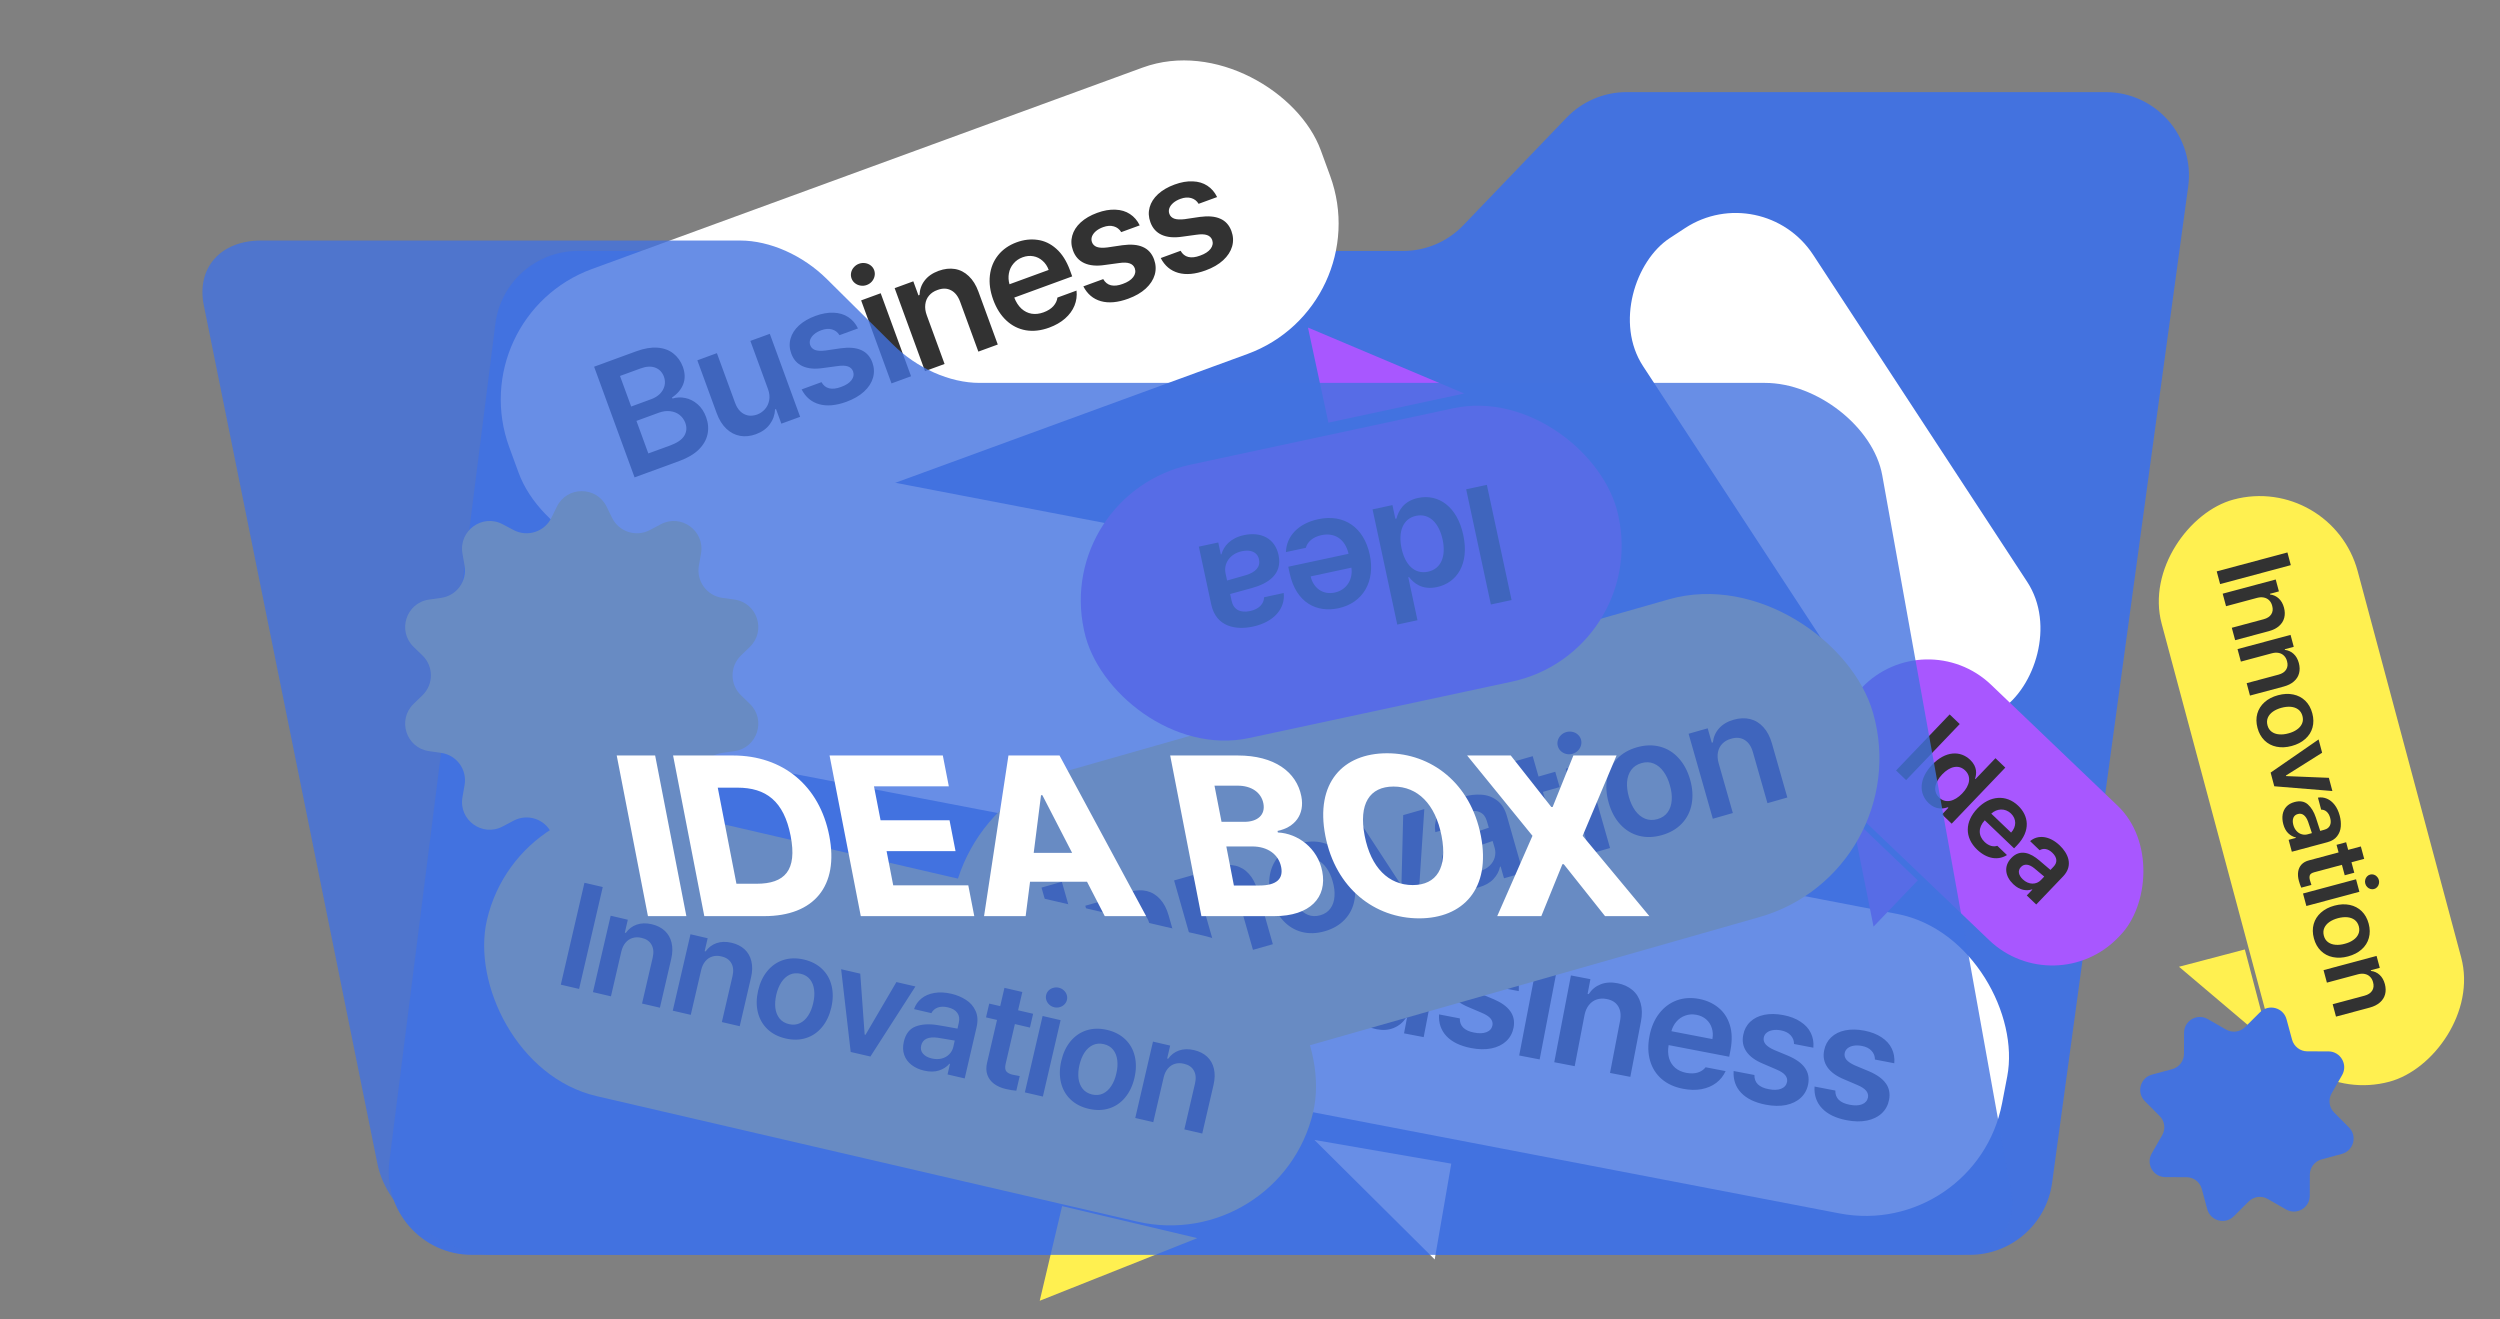 <svg width="108" height="57" viewBox="0 0 108 57" fill="none" xmlns="http://www.w3.org/2000/svg">
<rect x="0" y="0" width="108" height="57" fill="#808080" stroke="none"/>
<path d="M85.084 54.211H55.561H20.393C18.225 54.211 16.549 52.309 16.822 50.158L21.4 13.989C21.628 12.19 23.158 10.841 24.971 10.841H60.614C61.595 10.841 62.532 10.441 63.211 9.734L67.674 5.085C68.353 4.378 69.291 3.979 70.271 3.979H90.963C93.144 3.979 94.825 5.904 94.529 8.066L88.651 51.098C88.407 52.881 86.884 54.211 85.084 54.211Z" fill="#4372DF"/>
<rect x="24.832" y="18.195" width="37.331" height="13.176" rx="6" transform="rotate(10.877 24.832 18.195)" fill="white"/>
<rect x="19.938" y="13.682" width="37.331" height="13.176" rx="6" transform="rotate(-20.092 19.938 13.682)" fill="white"/>
<path d="M25.665 15.842L27.494 15.173C27.83 15.05 28.134 14.999 28.404 15.02C28.675 15.04 28.903 15.123 29.086 15.268C29.271 15.412 29.409 15.605 29.5 15.847C29.599 16.125 29.603 16.378 29.512 16.606C29.422 16.831 29.262 17.019 29.033 17.17L29.05 17.217C29.227 17.162 29.411 17.154 29.603 17.194C29.797 17.233 29.974 17.323 30.136 17.463C30.296 17.602 30.419 17.787 30.503 18.018C30.596 18.271 30.616 18.518 30.565 18.759C30.515 18.999 30.389 19.22 30.186 19.422C29.982 19.621 29.702 19.785 29.348 19.915L27.413 20.623L25.665 15.842ZM28.953 19.244C29.254 19.133 29.457 18.994 29.56 18.827C29.663 18.657 29.678 18.471 29.607 18.27C29.553 18.128 29.47 18.013 29.357 17.924C29.245 17.835 29.111 17.782 28.954 17.764C28.797 17.744 28.632 17.766 28.458 17.83L27.494 18.183L28.008 19.589L28.953 19.244ZM28.132 17.245C28.284 17.19 28.409 17.113 28.508 17.014C28.608 16.913 28.674 16.797 28.707 16.668C28.739 16.539 28.73 16.405 28.68 16.266C28.608 16.078 28.484 15.95 28.307 15.882C28.13 15.815 27.917 15.826 27.669 15.918L26.784 16.241L27.267 17.562L28.132 17.245ZM32.416 14.727L33.255 14.421L34.566 18.006L33.754 18.303L33.523 17.669L33.483 17.684C33.473 17.922 33.397 18.137 33.255 18.329C33.115 18.52 32.915 18.663 32.655 18.758C32.418 18.845 32.189 18.868 31.97 18.829C31.751 18.789 31.554 18.687 31.378 18.521C31.203 18.356 31.064 18.132 30.961 17.85L30.125 15.566L30.97 15.256L31.758 17.409C31.812 17.559 31.888 17.681 31.985 17.775C32.083 17.866 32.194 17.924 32.318 17.949C32.443 17.971 32.574 17.956 32.711 17.907C32.838 17.86 32.949 17.784 33.043 17.68C33.139 17.573 33.2 17.444 33.228 17.294C33.258 17.144 33.241 16.981 33.177 16.807L32.416 14.727ZM36.266 14.48C36.19 14.353 36.082 14.27 35.943 14.231C35.806 14.191 35.652 14.203 35.48 14.266C35.359 14.31 35.257 14.367 35.173 14.438C35.091 14.508 35.034 14.585 35.002 14.669C34.973 14.752 34.973 14.834 35.003 14.915C35.038 15.012 35.108 15.08 35.212 15.12C35.319 15.158 35.469 15.166 35.662 15.142L36.316 15.046C36.682 14.996 36.977 15.022 37.201 15.122C37.426 15.22 37.587 15.396 37.684 15.653C37.766 15.878 37.776 16.1 37.714 16.32C37.651 16.537 37.522 16.737 37.326 16.918C37.13 17.097 36.877 17.243 36.569 17.356C36.118 17.521 35.724 17.557 35.388 17.462C35.054 17.368 34.801 17.154 34.63 16.823L35.488 16.509C35.568 16.652 35.679 16.741 35.822 16.776C35.967 16.81 36.138 16.79 36.335 16.715C36.541 16.643 36.69 16.546 36.783 16.424C36.876 16.303 36.898 16.175 36.852 16.04C36.812 15.937 36.737 15.867 36.629 15.829C36.52 15.792 36.37 15.787 36.178 15.815L35.557 15.899C35.2 15.953 34.905 15.926 34.671 15.819C34.437 15.713 34.274 15.53 34.182 15.272C34.103 15.054 34.092 14.841 34.151 14.632C34.208 14.421 34.33 14.231 34.514 14.061C34.702 13.89 34.939 13.752 35.227 13.647C35.509 13.544 35.771 13.498 36.012 13.509C36.255 13.518 36.465 13.581 36.643 13.698C36.822 13.815 36.963 13.978 37.065 14.188L36.266 14.48ZM37.201 12.977L38.046 12.668L39.358 16.254L38.513 16.563L37.201 12.977ZM37.444 12.312C37.356 12.344 37.267 12.353 37.177 12.338C37.087 12.324 37.007 12.29 36.937 12.235C36.867 12.181 36.817 12.112 36.786 12.028C36.757 11.947 36.751 11.863 36.769 11.776C36.787 11.69 36.827 11.613 36.887 11.546C36.947 11.477 37.02 11.426 37.108 11.394C37.196 11.362 37.285 11.353 37.376 11.367C37.465 11.38 37.544 11.413 37.614 11.467C37.684 11.521 37.734 11.589 37.764 11.671C37.794 11.755 37.8 11.84 37.782 11.926C37.764 12.013 37.725 12.091 37.666 12.16C37.606 12.229 37.532 12.28 37.444 12.312ZM40.806 15.724L39.96 16.033L38.649 12.448L39.455 12.153L39.677 12.761L39.723 12.744C39.732 12.508 39.805 12.3 39.944 12.12C40.084 11.936 40.285 11.797 40.547 11.701C40.796 11.61 41.032 11.584 41.255 11.621C41.479 11.659 41.677 11.762 41.85 11.928C42.026 12.093 42.165 12.317 42.268 12.599L43.104 14.883L42.265 15.19L41.478 13.038C41.389 12.796 41.259 12.63 41.086 12.541C40.913 12.449 40.717 12.445 40.497 12.528C40.347 12.58 40.227 12.66 40.136 12.768C40.045 12.874 39.991 13.001 39.973 13.15C39.954 13.297 39.976 13.455 40.038 13.624L40.806 15.724ZM45.324 14.154C44.968 14.284 44.631 14.322 44.315 14.268C43.997 14.212 43.717 14.071 43.475 13.846C43.232 13.62 43.043 13.321 42.907 12.949C42.773 12.581 42.725 12.232 42.763 11.901C42.801 11.568 42.919 11.276 43.117 11.027C43.318 10.776 43.586 10.589 43.923 10.466C44.227 10.355 44.526 10.32 44.821 10.362C45.117 10.401 45.388 10.529 45.632 10.747C45.878 10.964 46.075 11.274 46.223 11.676L46.319 11.94L43.816 12.856C43.894 13.055 43.997 13.214 44.126 13.334C44.256 13.451 44.403 13.524 44.565 13.552C44.73 13.579 44.902 13.559 45.083 13.493C45.263 13.427 45.404 13.338 45.505 13.226C45.606 13.112 45.664 12.989 45.681 12.855L46.506 12.553C46.531 12.779 46.502 12.995 46.418 13.203C46.334 13.409 46.198 13.595 46.011 13.76C45.826 13.923 45.597 14.054 45.324 14.154ZM45.303 11.661C45.245 11.5 45.157 11.369 45.04 11.267C44.924 11.162 44.79 11.096 44.638 11.069C44.488 11.042 44.334 11.057 44.175 11.115C44.013 11.175 43.88 11.267 43.779 11.391C43.676 11.513 43.611 11.653 43.584 11.81C43.556 11.968 43.565 12.124 43.61 12.28L45.303 11.661ZM48.437 10.028C48.36 9.901 48.253 9.818 48.114 9.779C47.977 9.739 47.823 9.751 47.651 9.814C47.53 9.858 47.427 9.915 47.343 9.986C47.262 10.056 47.205 10.133 47.173 10.217C47.144 10.3 47.144 10.382 47.174 10.464C47.209 10.56 47.279 10.629 47.383 10.668C47.489 10.706 47.639 10.714 47.833 10.69L48.486 10.594C48.853 10.544 49.148 10.57 49.372 10.67C49.597 10.768 49.758 10.945 49.854 11.201C49.936 11.426 49.947 11.648 49.885 11.868C49.822 12.085 49.693 12.285 49.497 12.466C49.301 12.646 49.048 12.791 48.74 12.904C48.289 13.069 47.895 13.105 47.559 13.011C47.225 12.916 46.972 12.703 46.801 12.371L47.659 12.057C47.739 12.2 47.85 12.289 47.993 12.324C48.138 12.358 48.309 12.338 48.506 12.264C48.711 12.191 48.861 12.094 48.953 11.973C49.046 11.851 49.069 11.723 49.022 11.588C48.982 11.485 48.908 11.415 48.799 11.378C48.691 11.34 48.541 11.335 48.349 11.363L47.728 11.447C47.371 11.501 47.075 11.474 46.842 11.367C46.608 11.261 46.445 11.078 46.353 10.82C46.273 10.602 46.263 10.389 46.321 10.18C46.379 9.97 46.5 9.779 46.685 9.609C46.872 9.438 47.11 9.3 47.398 9.195C47.68 9.092 47.942 9.046 48.183 9.058C48.426 9.066 48.636 9.129 48.813 9.246C48.993 9.363 49.134 9.526 49.236 9.736L48.437 10.028ZM51.78 8.805C51.704 8.678 51.596 8.595 51.457 8.556C51.32 8.517 51.166 8.528 50.994 8.591C50.873 8.635 50.77 8.693 50.687 8.763C50.605 8.833 50.548 8.91 50.516 8.994C50.487 9.077 50.487 9.159 50.517 9.241C50.552 9.338 50.622 9.406 50.726 9.445C50.833 9.483 50.983 9.491 51.176 9.468L51.83 9.371C52.196 9.322 52.491 9.347 52.715 9.448C52.94 9.545 53.101 9.722 53.197 9.979C53.279 10.203 53.29 10.425 53.228 10.645C53.165 10.863 53.036 11.062 52.84 11.243C52.644 11.423 52.392 11.569 52.083 11.681C51.632 11.846 51.238 11.882 50.902 11.788C50.568 11.693 50.315 11.48 50.144 11.148L51.002 10.834C51.082 10.977 51.193 11.066 51.336 11.101C51.481 11.136 51.652 11.115 51.849 11.041C52.054 10.968 52.204 10.871 52.297 10.75C52.389 10.628 52.413 10.5 52.366 10.365C52.325 10.262 52.251 10.192 52.143 10.155C52.034 10.117 51.884 10.112 51.692 10.14L51.071 10.225C50.714 10.278 50.419 10.251 50.185 10.145C49.951 10.038 49.788 9.855 49.696 9.597C49.617 9.379 49.606 9.166 49.664 8.957C49.722 8.747 49.843 8.556 50.028 8.386C50.215 8.216 50.453 8.077 50.742 7.972C51.023 7.869 51.285 7.823 51.526 7.835C51.769 7.843 51.979 7.906 52.157 8.023C52.336 8.14 52.477 8.303 52.579 8.513L51.78 8.805Z" fill="#323232"/>
<rect x="82.418" y="33.295" width="24.884" height="8.783" rx="3.998" transform="rotate(-123.204 82.418 33.295)" fill="white"/>
<rect x="51.184" y="33.568" width="37.331" height="13.176" rx="6" transform="rotate(10.877 51.184 33.568)" fill="white"/>
<path d="M54.984 38.368L56.897 38.735C57.249 38.803 57.535 38.915 57.755 39.072C57.978 39.23 58.131 39.418 58.213 39.636C58.297 39.855 58.316 40.092 58.27 40.345C58.212 40.635 58.085 40.854 57.889 41.002C57.697 41.149 57.463 41.228 57.189 41.24L57.179 41.288C57.359 41.333 57.521 41.421 57.665 41.554C57.812 41.687 57.918 41.855 57.984 42.059C58.05 42.26 58.06 42.482 58.013 42.723C57.963 42.988 57.853 43.21 57.685 43.39C57.519 43.571 57.297 43.695 57.019 43.764C56.741 43.83 56.417 43.827 56.047 43.756L54.023 43.367L54.984 38.368ZM56.053 42.977C56.368 43.037 56.614 43.022 56.788 42.932C56.964 42.839 57.073 42.688 57.115 42.479C57.142 42.329 57.13 42.187 57.079 42.053C57.028 41.919 56.941 41.805 56.816 41.709C56.691 41.611 56.538 41.545 56.356 41.51L55.348 41.316L55.066 42.787L56.053 42.977ZM56.377 40.841C56.536 40.871 56.683 40.87 56.819 40.836C56.957 40.801 57.073 40.736 57.167 40.642C57.262 40.548 57.323 40.428 57.351 40.283C57.387 40.085 57.346 39.911 57.229 39.762C57.112 39.613 56.924 39.514 56.664 39.464L55.738 39.286L55.473 40.667L56.377 40.841ZM61.347 40.886L62.224 41.055L61.503 44.804L60.654 44.641L60.781 43.978L60.74 43.97C60.609 44.169 60.433 44.315 60.212 44.406C59.994 44.498 59.749 44.517 59.478 44.465C59.229 44.417 59.021 44.32 58.854 44.173C58.686 44.027 58.57 43.837 58.505 43.605C58.44 43.373 58.435 43.11 58.492 42.815L58.951 40.426L59.835 40.596L59.402 42.847C59.372 43.003 59.374 43.147 59.409 43.278C59.446 43.407 59.511 43.514 59.605 43.598C59.701 43.681 59.821 43.736 59.963 43.764C60.097 43.789 60.231 43.782 60.365 43.741C60.502 43.698 60.621 43.619 60.722 43.505C60.825 43.391 60.894 43.243 60.929 43.062L61.347 40.886ZM64.775 42.655C64.775 42.507 64.725 42.38 64.626 42.276C64.529 42.171 64.391 42.101 64.212 42.067C64.085 42.043 63.968 42.039 63.859 42.056C63.753 42.074 63.665 42.111 63.594 42.167C63.526 42.223 63.484 42.294 63.468 42.379C63.448 42.48 63.473 42.574 63.542 42.661C63.614 42.749 63.739 42.833 63.917 42.912L64.527 43.166C64.866 43.312 65.106 43.486 65.246 43.687C65.389 43.886 65.436 44.121 65.387 44.391C65.342 44.625 65.236 44.821 65.07 44.978C64.904 45.132 64.691 45.237 64.43 45.291C64.169 45.344 63.877 45.339 63.555 45.277C63.083 45.187 62.727 45.014 62.487 44.761C62.25 44.507 62.143 44.194 62.167 43.822L63.064 43.995C63.059 44.158 63.109 44.292 63.213 44.395C63.319 44.499 63.476 44.57 63.684 44.608C63.898 44.651 64.075 44.645 64.218 44.588C64.36 44.532 64.445 44.434 64.475 44.294C64.493 44.185 64.465 44.087 64.392 43.999C64.318 43.911 64.192 43.829 64.013 43.754L63.437 43.508C63.103 43.37 62.864 43.195 62.718 42.983C62.573 42.771 62.527 42.531 62.581 42.262C62.625 42.034 62.725 41.846 62.883 41.697C63.041 41.546 63.243 41.445 63.489 41.395C63.737 41.344 64.012 41.348 64.313 41.406C64.608 41.463 64.856 41.558 65.057 41.692C65.26 41.825 65.408 41.987 65.5 42.178C65.595 42.371 65.631 42.583 65.611 42.816L64.775 42.655ZM66.35 41.848L67.234 42.018L66.513 45.767L65.629 45.597L66.35 41.848ZM66.901 41.402C66.809 41.385 66.728 41.346 66.658 41.288C66.588 41.229 66.537 41.158 66.505 41.076C66.474 40.993 66.466 40.908 66.483 40.821C66.499 40.736 66.537 40.661 66.598 40.596C66.658 40.531 66.731 40.485 66.817 40.459C66.904 40.43 66.993 40.425 67.085 40.443C67.177 40.46 67.258 40.498 67.328 40.557C67.398 40.614 67.45 40.683 67.481 40.766C67.513 40.848 67.521 40.932 67.505 41.017C67.488 41.105 67.449 41.181 67.389 41.246C67.329 41.31 67.256 41.357 67.169 41.386C67.082 41.414 66.993 41.42 66.901 41.402ZM68.027 46.058L67.144 45.888L67.864 42.139L68.706 42.3L68.584 42.936L68.633 42.945C68.761 42.748 68.931 42.608 69.143 42.524C69.358 42.439 69.602 42.422 69.876 42.475C70.136 42.525 70.352 42.624 70.524 42.772C70.696 42.919 70.814 43.109 70.876 43.34C70.942 43.572 70.946 43.836 70.889 44.13L70.43 46.52L69.553 46.351L69.986 44.1C70.035 43.847 70.008 43.638 69.906 43.473C69.805 43.305 69.638 43.2 69.408 43.158C69.252 43.126 69.107 43.133 68.974 43.179C68.842 43.223 68.73 43.304 68.638 43.422C68.546 43.538 68.483 43.685 68.449 43.862L68.027 46.058ZM72.71 47.036C72.337 46.965 72.029 46.824 71.785 46.615C71.542 46.404 71.374 46.139 71.283 45.821C71.191 45.502 71.183 45.149 71.257 44.76C71.331 44.375 71.47 44.051 71.673 43.787C71.877 43.521 72.128 43.332 72.427 43.219C72.728 43.108 73.054 43.086 73.406 43.154C73.724 43.215 73.998 43.339 74.229 43.526C74.463 43.712 74.629 43.961 74.727 44.273C74.826 44.586 74.836 44.953 74.755 45.374L74.702 45.651L72.085 45.148C72.049 45.358 72.056 45.548 72.104 45.717C72.156 45.885 72.244 46.022 72.369 46.13C72.496 46.237 72.654 46.31 72.843 46.346C73.031 46.382 73.198 46.378 73.343 46.335C73.487 46.288 73.601 46.212 73.683 46.106L74.547 46.272C74.452 46.478 74.316 46.649 74.137 46.784C73.959 46.917 73.747 47.007 73.502 47.053C73.259 47.097 72.996 47.091 72.71 47.036ZM73.975 44.888C74.007 44.72 73.999 44.562 73.951 44.415C73.906 44.265 73.825 44.14 73.709 44.038C73.594 43.938 73.454 43.871 73.289 43.84C73.118 43.807 72.957 43.818 72.806 43.872C72.655 43.925 72.528 44.011 72.423 44.132C72.319 44.252 72.246 44.391 72.204 44.548L73.975 44.888ZM77.502 45.1C77.502 44.952 77.452 44.826 77.353 44.721C77.256 44.616 77.118 44.547 76.938 44.512C76.812 44.488 76.694 44.484 76.586 44.502C76.48 44.52 76.391 44.556 76.321 44.612C76.253 44.668 76.211 44.739 76.195 44.824C76.175 44.925 76.2 45.02 76.269 45.107C76.341 45.195 76.465 45.278 76.643 45.358L77.253 45.611C77.593 45.757 77.833 45.931 77.973 46.132C78.116 46.332 78.163 46.566 78.113 46.836C78.068 47.071 77.963 47.266 77.796 47.423C77.631 47.577 77.417 47.682 77.156 47.737C76.896 47.789 76.604 47.785 76.282 47.723C75.81 47.632 75.454 47.46 75.214 47.206C74.976 46.953 74.87 46.64 74.893 46.267L75.791 46.44C75.786 46.603 75.835 46.737 75.939 46.841C76.046 46.945 76.203 47.015 76.411 47.053C76.624 47.096 76.802 47.09 76.944 47.034C77.086 46.977 77.172 46.879 77.201 46.739C77.22 46.631 77.192 46.532 77.118 46.444C77.044 46.356 76.918 46.275 76.739 46.2L76.164 45.953C75.83 45.815 75.59 45.64 75.445 45.428C75.299 45.217 75.254 44.976 75.308 44.707C75.351 44.48 75.452 44.291 75.609 44.142C75.767 43.991 75.969 43.891 76.215 43.84C76.464 43.79 76.739 43.794 77.04 43.852C77.335 43.908 77.582 44.004 77.783 44.138C77.987 44.27 78.135 44.432 78.227 44.624C78.321 44.816 78.358 45.029 78.337 45.261L77.502 45.1ZM80.998 45.772C80.997 45.624 80.948 45.498 80.849 45.393C80.752 45.288 80.614 45.218 80.434 45.184C80.307 45.16 80.19 45.156 80.082 45.174C79.975 45.191 79.887 45.228 79.817 45.284C79.749 45.34 79.707 45.411 79.69 45.496C79.671 45.597 79.696 45.691 79.765 45.779C79.836 45.866 79.961 45.95 80.139 46.029L80.749 46.283C81.088 46.429 81.328 46.603 81.469 46.804C81.612 47.003 81.659 47.238 81.609 47.508C81.564 47.742 81.459 47.938 81.292 48.095C81.127 48.249 80.913 48.354 80.652 48.408C80.391 48.461 80.1 48.456 79.778 48.394C79.306 48.304 78.95 48.132 78.71 47.878C78.472 47.624 78.365 47.312 78.389 46.939L79.287 47.112C79.282 47.275 79.331 47.409 79.435 47.512C79.542 47.616 79.699 47.687 79.906 47.725C80.12 47.768 80.298 47.762 80.44 47.706C80.582 47.649 80.668 47.551 80.697 47.411C80.716 47.303 80.688 47.204 80.614 47.116C80.54 47.028 80.414 46.946 80.235 46.871L79.66 46.625C79.326 46.487 79.086 46.312 78.941 46.1C78.795 45.888 78.749 45.648 78.803 45.379C78.847 45.151 78.948 44.963 79.105 44.814C79.263 44.663 79.465 44.562 79.711 44.512C79.959 44.462 80.234 44.465 80.536 44.523C80.831 44.58 81.078 44.675 81.279 44.809C81.483 44.942 81.631 45.104 81.723 45.296C81.817 45.488 81.854 45.7 81.833 45.933L80.998 45.772Z" fill="#323232"/>
<path d="M62.695 50.27L56.783 49.246L61.979 54.408L62.695 50.27Z" fill="white"/>
<rect x="83.16" y="26.852" width="15.463" height="8.033" rx="3.95" transform="rotate(43.711 83.16 26.852)" fill="#A857FF"/>
<path d="M84.66 31.279L82.345 33.701L81.91 33.285L84.225 30.863L84.66 31.279ZM83.317 34.695C82.889 34.286 82.894 33.638 83.467 33.039C84.046 32.433 84.69 32.422 85.112 32.825C85.433 33.132 85.385 33.45 85.323 33.642L85.34 33.658L86.204 32.754L86.629 33.161L84.313 35.583L83.895 35.183L84.17 34.895L84.146 34.873C83.951 34.943 83.632 34.996 83.317 34.695ZM83.77 34.456C84.045 34.718 84.429 34.631 84.768 34.276C85.104 33.925 85.171 33.547 84.893 33.282C84.609 33.01 84.228 33.113 83.905 33.451C83.575 33.796 83.489 34.187 83.77 34.456ZM85.413 36.705C84.864 36.18 84.878 35.496 85.422 34.927C85.959 34.365 86.665 34.31 87.184 34.806C87.629 35.231 87.748 35.877 87.137 36.516L87.009 36.649L85.741 35.437C85.45 35.751 85.458 36.108 85.736 36.374C85.924 36.553 86.127 36.594 86.283 36.538L86.701 36.938C86.324 37.179 85.835 37.108 85.413 36.705ZM86.023 35.149L86.879 35.968C87.113 35.717 87.121 35.38 86.874 35.143C86.616 34.897 86.259 34.929 86.023 35.149ZM86.889 37.066C87.279 36.657 87.732 36.86 88.089 37.163C88.222 37.275 88.498 37.509 88.58 37.581L88.717 37.437C88.89 37.256 88.872 37.041 88.661 36.839C88.471 36.657 88.27 36.632 88.112 36.73L87.701 36.337C88.025 36.058 88.526 36.089 88.982 36.524C89.326 36.853 89.59 37.375 89.126 37.86L87.965 39.074L87.557 38.684L87.797 38.433L87.784 38.42C87.556 38.498 87.257 38.468 86.973 38.196C86.625 37.864 86.546 37.423 86.889 37.066ZM87.303 37.456C87.153 37.613 87.203 37.815 87.384 37.987C87.642 38.234 87.972 38.223 88.167 38.019L88.311 37.868L87.884 37.511C87.664 37.333 87.457 37.295 87.303 37.456Z" fill="#323232"/>
<path d="M82.848 38.031L79.993 35.302L80.937 40.03L82.848 38.031Z" fill="#A857FF"/>
<rect x="39.363" y="35.223" width="41.174" height="14.274" rx="7.137" transform="rotate(-15.913 39.363 35.223)" fill="#FFF050"/>
<path d="M47.268 42.989L46.389 43.24L44.993 38.344L45.872 38.094L47.268 42.989ZM48.798 42.553L47.932 42.8L46.885 39.128L47.71 38.893L47.888 39.515L47.935 39.502C47.961 39.268 48.05 39.066 48.201 38.896C48.354 38.723 48.565 38.598 48.833 38.522C49.088 38.449 49.325 38.44 49.545 38.494C49.765 38.548 49.956 38.665 50.116 38.843C50.279 39.021 50.402 39.254 50.484 39.543L51.151 41.882L50.292 42.127L49.664 39.923C49.593 39.675 49.475 39.5 49.309 39.399C49.143 39.295 48.948 39.276 48.723 39.343C48.569 39.384 48.443 39.456 48.346 39.556C48.247 39.655 48.183 39.778 48.155 39.925C48.125 40.07 48.135 40.229 48.185 40.403L48.798 42.553ZM52.634 41.46L51.768 41.706L50.721 38.035L51.546 37.8L51.724 38.422L51.771 38.408C51.797 38.174 51.885 37.972 52.037 37.802C52.19 37.629 52.401 37.505 52.669 37.428C52.923 37.356 53.161 37.346 53.381 37.401C53.601 37.455 53.791 37.571 53.952 37.75C54.115 37.928 54.237 38.161 54.32 38.449L54.987 40.789L54.128 41.033L53.499 38.829C53.429 38.581 53.311 38.407 53.145 38.305C52.979 38.201 52.784 38.183 52.559 38.249C52.405 38.291 52.279 38.362 52.181 38.463C52.083 38.562 52.019 38.685 51.99 38.832C51.961 38.977 51.971 39.136 52.02 39.309L52.634 41.46ZM57.228 40.23C56.874 40.331 56.541 40.341 56.23 40.259C55.922 40.176 55.654 40.012 55.429 39.767C55.203 39.522 55.036 39.212 54.93 38.838C54.822 38.459 54.799 38.106 54.862 37.779C54.925 37.452 55.065 37.172 55.284 36.939C55.505 36.705 55.792 36.538 56.146 36.437C56.5 36.336 56.832 36.327 57.143 36.408C57.454 36.49 57.722 36.654 57.945 36.9C58.171 37.145 58.338 37.457 58.446 37.836C58.553 38.21 58.575 38.561 58.512 38.888C58.452 39.215 58.311 39.495 58.09 39.728C57.869 39.962 57.581 40.129 57.228 40.23ZM55.8 38.583C55.866 38.813 55.957 39.01 56.075 39.173C56.194 39.337 56.336 39.452 56.499 39.52C56.664 39.588 56.844 39.594 57.038 39.539C57.227 39.485 57.373 39.386 57.476 39.242C57.579 39.098 57.637 38.925 57.65 38.724C57.666 38.522 57.639 38.307 57.572 38.078C57.508 37.847 57.417 37.65 57.297 37.487C57.18 37.323 57.04 37.207 56.876 37.139C56.713 37.071 56.537 37.064 56.348 37.118C56.154 37.173 56.004 37.273 55.899 37.417C55.797 37.561 55.737 37.734 55.722 37.936C55.709 38.137 55.735 38.353 55.8 38.583ZM61.265 38.999L60.319 39.269L57.96 35.971L58.88 35.709L60.504 38.199L60.544 38.188L60.618 35.213L61.53 34.953L61.265 38.999ZM62.338 37.574C62.231 37.198 62.281 36.889 62.487 36.647C62.696 36.405 62.996 36.214 63.388 36.076C63.589 36.002 63.898 35.895 64.317 35.756L64.23 35.463C64.177 35.28 64.08 35.156 63.937 35.09C63.795 35.02 63.617 35.016 63.403 35.077C63.216 35.13 63.074 35.214 62.977 35.327C62.88 35.44 62.834 35.568 62.839 35.713L62.007 35.95C61.968 35.735 61.989 35.527 62.07 35.325C62.151 35.122 62.291 34.941 62.489 34.782C62.688 34.623 62.937 34.501 63.236 34.415C63.493 34.342 63.746 34.314 63.995 34.331C64.245 34.345 64.469 34.426 64.667 34.574C64.867 34.719 65.01 34.945 65.098 35.252L65.798 37.706L64.973 37.942L64.828 37.434L64.801 37.442C64.76 37.639 64.665 37.818 64.515 37.977C64.365 38.137 64.156 38.255 63.885 38.332C63.648 38.4 63.424 38.417 63.213 38.385C63.004 38.352 62.822 38.268 62.67 38.134C62.516 37.997 62.406 37.811 62.338 37.574ZM63.168 37.33C63.212 37.483 63.302 37.586 63.438 37.637C63.577 37.688 63.74 37.686 63.927 37.633C64.096 37.585 64.236 37.508 64.348 37.403C64.459 37.298 64.534 37.178 64.571 37.044C64.609 36.906 64.609 36.768 64.57 36.631L64.481 36.331C64.369 36.367 64.237 36.414 64.085 36.469C63.934 36.522 63.802 36.569 63.687 36.612C63.483 36.69 63.333 36.79 63.239 36.912C63.147 37.033 63.123 37.172 63.168 37.33ZM67.376 34.003L66.653 34.209L67.196 36.116C67.245 36.287 67.315 36.391 67.405 36.426C67.498 36.46 67.614 36.458 67.754 36.418C67.851 36.39 67.961 36.354 68.085 36.309L68.285 37.012C68.152 37.074 67.989 37.133 67.798 37.187C67.577 37.25 67.37 37.269 67.178 37.244C66.985 37.218 66.819 37.144 66.679 37.02C66.539 36.897 66.439 36.724 66.378 36.503L65.794 34.454L65.266 34.604L65.077 33.942L65.605 33.791L65.354 32.912L66.213 32.667L66.464 33.547L67.187 33.34L67.376 34.003ZM67.642 33.211L68.507 32.964L69.554 36.635L68.689 36.882L67.642 33.211ZM67.933 32.565C67.843 32.59 67.753 32.593 67.665 32.572C67.576 32.551 67.499 32.511 67.433 32.451C67.367 32.392 67.322 32.319 67.298 32.234C67.274 32.151 67.274 32.066 67.299 31.981C67.323 31.896 67.368 31.823 67.433 31.76C67.498 31.695 67.575 31.65 67.665 31.625C67.755 31.599 67.845 31.597 67.934 31.618C68.022 31.636 68.099 31.675 68.164 31.735C68.23 31.794 68.275 31.865 68.299 31.949C68.323 32.034 68.323 32.12 68.298 32.205C68.274 32.289 68.229 32.364 68.165 32.429C68.1 32.494 68.023 32.539 67.933 32.565ZM71.795 36.077C71.441 36.178 71.109 36.187 70.798 36.105C70.489 36.023 70.222 35.859 69.996 35.614C69.77 35.369 69.604 35.059 69.497 34.685C69.389 34.306 69.367 33.953 69.43 33.626C69.492 33.298 69.633 33.018 69.852 32.785C70.073 32.552 70.36 32.384 70.714 32.283C71.068 32.183 71.4 32.173 71.711 32.255C72.022 32.337 72.289 32.501 72.513 32.747C72.739 32.992 72.906 33.304 73.014 33.682C73.12 34.056 73.142 34.407 73.08 34.735C73.019 35.061 72.879 35.342 72.658 35.575C72.437 35.809 72.149 35.976 71.795 36.077ZM70.368 34.429C70.433 34.659 70.525 34.856 70.642 35.02C70.762 35.183 70.903 35.299 71.067 35.367C71.232 35.434 71.412 35.441 71.605 35.385C71.795 35.331 71.941 35.232 72.044 35.089C72.146 34.945 72.204 34.772 72.218 34.571C72.233 34.369 72.207 34.154 72.139 33.924C72.076 33.694 71.985 33.497 71.865 33.334C71.748 33.17 71.607 33.054 71.444 32.986C71.281 32.918 71.105 32.911 70.915 32.965C70.721 33.02 70.572 33.12 70.467 33.264C70.364 33.408 70.305 33.581 70.289 33.783C70.276 33.984 70.302 34.2 70.368 34.429ZM74.859 35.123L73.994 35.37L72.947 31.698L73.772 31.463L73.949 32.085L73.997 32.071C74.023 31.837 74.111 31.635 74.263 31.465C74.416 31.293 74.626 31.168 74.894 31.092C75.149 31.019 75.387 31.01 75.607 31.064C75.827 31.118 76.017 31.235 76.178 31.413C76.341 31.591 76.463 31.824 76.546 32.112L77.213 34.452L76.354 34.697L75.725 32.492C75.655 32.245 75.537 32.07 75.371 31.968C75.205 31.865 75.01 31.846 74.785 31.913C74.631 31.954 74.505 32.025 74.407 32.126C74.309 32.225 74.245 32.348 74.216 32.495C74.187 32.64 74.197 32.799 74.246 32.973L74.859 35.123Z" fill="#323232"/>
<rect x="22.469" y="33.568" width="36.645" height="12.681" rx="6.341" transform="rotate(13.066 22.469 33.568)" fill="#FFF050"/>
<path d="M25.017 42.722L24.227 42.538L25.248 38.137L26.039 38.321L25.017 42.722ZM26.393 43.041L25.615 42.86L26.381 39.56L27.122 39.732L26.992 40.291L27.035 40.301C27.156 40.13 27.311 40.012 27.502 39.945C27.695 39.877 27.912 39.87 28.153 39.926C28.382 39.979 28.571 40.074 28.718 40.211C28.866 40.348 28.964 40.52 29.012 40.728C29.062 40.936 29.056 41.169 28.996 41.429L28.508 43.532L27.736 43.353L28.196 41.371C28.248 41.148 28.231 40.962 28.146 40.812C28.062 40.66 27.918 40.561 27.715 40.516C27.578 40.482 27.45 40.484 27.33 40.52C27.211 40.554 27.109 40.622 27.023 40.724C26.938 40.824 26.878 40.952 26.841 41.108L26.393 43.041ZM29.841 43.841L29.063 43.661L29.829 40.36L30.571 40.532L30.441 41.091L30.483 41.101C30.604 40.931 30.76 40.812 30.95 40.745C31.143 40.677 31.361 40.671 31.602 40.727C31.831 40.78 32.019 40.875 32.167 41.011C32.314 41.148 32.412 41.32 32.46 41.528C32.51 41.736 32.505 41.97 32.444 42.229L31.956 44.332L31.184 44.153L31.644 42.171C31.696 41.949 31.68 41.762 31.595 41.612C31.51 41.46 31.367 41.362 31.164 41.317C31.026 41.283 30.898 41.284 30.779 41.32C30.66 41.355 30.557 41.423 30.472 41.524C30.387 41.624 30.326 41.752 30.29 41.908L29.841 43.841ZM33.936 44.862C33.618 44.788 33.356 44.653 33.15 44.455C32.946 44.258 32.809 44.016 32.739 43.729C32.669 43.442 32.673 43.13 32.751 42.793C32.83 42.453 32.964 42.169 33.154 41.942C33.343 41.715 33.573 41.558 33.843 41.471C34.115 41.385 34.41 41.378 34.728 41.452C35.046 41.526 35.308 41.661 35.514 41.859C35.72 42.056 35.857 42.298 35.925 42.585C35.995 42.873 35.991 43.187 35.912 43.527C35.834 43.863 35.7 44.145 35.511 44.372C35.323 44.6 35.094 44.757 34.822 44.843C34.55 44.93 34.255 44.936 33.936 44.862ZM33.536 42.969C33.489 43.176 33.475 43.368 33.495 43.546C33.518 43.724 33.578 43.875 33.676 43.998C33.775 44.121 33.912 44.203 34.086 44.243C34.257 44.283 34.413 44.269 34.554 44.202C34.696 44.134 34.815 44.025 34.912 43.875C35.011 43.725 35.083 43.546 35.129 43.339C35.179 43.133 35.193 42.94 35.17 42.762C35.149 42.584 35.09 42.434 34.993 42.311C34.895 42.188 34.762 42.107 34.591 42.067C34.417 42.027 34.258 42.04 34.114 42.107C33.973 42.175 33.853 42.283 33.754 42.434C33.657 42.584 33.584 42.763 33.536 42.969ZM37.601 45.642L36.75 45.445L36.337 41.87L37.163 42.062L37.353 44.694L37.39 44.703L38.725 42.425L39.546 42.615L37.601 45.642ZM39.046 44.998C39.125 44.659 39.296 44.441 39.56 44.342C39.827 44.243 40.142 44.225 40.505 44.285C40.693 44.314 40.979 44.364 41.364 44.437L41.422 44.172C41.46 44.008 41.438 43.869 41.355 43.756C41.275 43.641 41.139 43.561 40.947 43.517C40.778 43.478 40.632 43.481 40.508 43.527C40.385 43.573 40.293 43.653 40.235 43.768L39.487 43.594C39.549 43.41 39.655 43.258 39.805 43.136C39.955 43.013 40.141 42.933 40.364 42.895C40.586 42.856 40.832 42.869 41.102 42.931C41.333 42.985 41.541 43.072 41.727 43.192C41.915 43.31 42.054 43.469 42.144 43.67C42.237 43.868 42.251 44.106 42.187 44.381L41.675 46.588L40.934 46.416L41.039 45.96L41.015 45.954C40.898 46.089 40.748 46.187 40.563 46.246C40.378 46.306 40.164 46.307 39.921 46.251C39.708 46.202 39.527 46.119 39.377 46.003C39.228 45.887 39.124 45.745 39.063 45.575C39.002 45.403 38.997 45.21 39.046 44.998ZM39.795 45.165C39.763 45.303 39.789 45.421 39.873 45.519C39.959 45.618 40.086 45.687 40.254 45.726C40.406 45.761 40.548 45.762 40.68 45.729C40.811 45.695 40.92 45.634 41.007 45.545C41.097 45.455 41.156 45.348 41.184 45.225L41.244 44.953C41.142 44.934 41.02 44.913 40.877 44.891C40.738 44.867 40.614 44.847 40.507 44.83C40.315 44.803 40.156 44.816 40.03 44.87C39.907 44.925 39.828 45.023 39.795 45.165ZM44.493 44.391L43.843 44.24L43.445 45.954C43.409 46.108 43.419 46.218 43.474 46.285C43.531 46.351 43.622 46.399 43.748 46.428C43.835 46.448 43.936 46.468 44.052 46.486L43.905 47.118C43.775 47.109 43.623 47.085 43.451 47.045C43.252 46.999 43.084 46.924 42.945 46.822C42.807 46.719 42.71 46.59 42.654 46.434C42.599 46.278 42.595 46.101 42.643 45.903L43.071 44.061L42.596 43.951L42.735 43.355L43.209 43.465L43.392 42.675L44.164 42.854L43.981 43.644L44.631 43.795L44.493 44.391ZM45.04 43.89L45.818 44.071L45.052 47.371L44.274 47.191L45.04 43.89ZM45.544 43.514C45.463 43.495 45.392 43.458 45.332 43.404C45.272 43.349 45.23 43.285 45.204 43.211C45.179 43.137 45.175 43.061 45.193 42.984C45.21 42.909 45.247 42.844 45.302 42.788C45.358 42.733 45.424 42.695 45.502 42.675C45.58 42.652 45.659 42.65 45.74 42.669C45.821 42.688 45.892 42.724 45.952 42.779C46.012 42.831 46.055 42.895 46.08 42.969C46.106 43.043 46.11 43.118 46.092 43.193C46.075 43.27 46.038 43.336 45.982 43.391C45.927 43.447 45.86 43.486 45.782 43.508C45.704 43.531 45.625 43.533 45.544 43.514ZM47.032 47.901C46.714 47.828 46.452 47.692 46.246 47.495C46.041 47.298 45.904 47.056 45.834 46.768C45.765 46.481 45.769 46.169 45.847 45.833C45.926 45.492 46.06 45.208 46.249 44.981C46.439 44.754 46.668 44.597 46.938 44.51C47.21 44.424 47.505 44.417 47.824 44.491C48.142 44.565 48.404 44.701 48.61 44.898C48.816 45.095 48.953 45.337 49.021 45.624C49.091 45.912 49.087 46.226 49.008 46.566C48.929 46.903 48.796 47.184 48.606 47.412C48.419 47.639 48.189 47.796 47.917 47.883C47.645 47.969 47.35 47.975 47.032 47.901ZM46.632 46.009C46.584 46.215 46.571 46.407 46.591 46.585C46.614 46.763 46.674 46.914 46.772 47.037C46.871 47.16 47.008 47.242 47.182 47.283C47.352 47.322 47.508 47.308 47.65 47.241C47.791 47.173 47.911 47.064 48.008 46.914C48.106 46.764 48.179 46.585 48.225 46.378C48.275 46.172 48.288 45.98 48.266 45.801C48.245 45.624 48.186 45.473 48.089 45.35C47.991 45.227 47.857 45.146 47.687 45.107C47.513 45.066 47.354 45.08 47.21 45.147C47.069 45.214 46.948 45.323 46.849 45.473C46.753 45.623 46.68 45.802 46.632 46.009ZM49.821 48.478L49.043 48.298L49.809 44.997L50.551 45.169L50.421 45.728L50.464 45.738C50.584 45.568 50.74 45.449 50.931 45.382C51.124 45.314 51.341 45.308 51.582 45.364C51.811 45.417 51.999 45.512 52.147 45.648C52.294 45.785 52.392 45.957 52.44 46.165C52.49 46.373 52.485 46.607 52.425 46.866L51.937 48.969L51.164 48.79L51.624 46.808C51.676 46.586 51.66 46.399 51.575 46.249C51.491 46.097 51.347 45.999 51.144 45.954C51.007 45.92 50.878 45.921 50.759 45.957C50.64 45.992 50.537 46.06 50.452 46.161C50.367 46.261 50.306 46.389 50.27 46.545L49.821 48.478Z" fill="#323232"/>
<path d="M45.883 52.105L51.722 53.487L44.916 56.193L45.883 52.105Z" fill="#FFF050"/>
<rect x="100.719" y="20.447" width="26.035" height="8.767" rx="4.384" transform="rotate(75 100.719 20.447)" fill="#FFF050"/>
<path d="M95.909 25.233L95.762 24.684L98.817 23.866L98.963 24.414L95.909 25.233ZM96.165 26.188L96.02 25.647L98.311 25.034L98.449 25.548L98.061 25.652L98.069 25.682C98.214 25.7 98.338 25.757 98.442 25.853C98.548 25.95 98.623 26.082 98.668 26.249C98.711 26.408 98.714 26.556 98.678 26.692C98.642 26.828 98.568 26.945 98.456 27.043C98.344 27.143 98.198 27.216 98.018 27.265L96.558 27.656L96.414 27.12L97.79 26.751C97.945 26.71 98.054 26.638 98.119 26.537C98.185 26.434 98.199 26.313 98.159 26.173C98.135 26.077 98.092 25.998 98.031 25.936C97.97 25.874 97.894 25.833 97.803 25.814C97.714 25.794 97.615 25.799 97.506 25.828L96.165 26.188ZM96.806 28.581L96.661 28.041L98.952 27.427L99.09 27.942L98.702 28.046L98.71 28.075C98.855 28.094 98.98 28.151 99.084 28.247C99.189 28.343 99.265 28.475 99.31 28.643C99.352 28.802 99.356 28.949 99.32 29.085C99.284 29.222 99.21 29.339 99.097 29.437C98.985 29.536 98.839 29.61 98.659 29.658L97.199 30.049L97.056 29.513L98.431 29.145C98.586 29.103 98.696 29.032 98.76 28.93C98.826 28.828 98.84 28.707 98.801 28.567C98.777 28.471 98.734 28.392 98.672 28.33C98.611 28.267 98.536 28.227 98.445 28.207C98.355 28.188 98.256 28.192 98.148 28.221L96.806 28.581ZM97.524 31.447C97.465 31.226 97.462 31.019 97.516 30.827C97.571 30.636 97.675 30.472 97.829 30.334C97.984 30.196 98.178 30.096 98.412 30.033C98.648 29.97 98.867 29.959 99.07 30.002C99.273 30.044 99.445 30.134 99.588 30.272C99.731 30.412 99.832 30.592 99.891 30.813C99.95 31.033 99.953 31.24 99.899 31.432C99.845 31.625 99.74 31.789 99.585 31.925C99.431 32.063 99.236 32.164 98.999 32.227C98.766 32.29 98.548 32.3 98.345 32.258C98.143 32.217 97.97 32.127 97.827 31.987C97.684 31.848 97.583 31.668 97.524 31.447ZM98.561 30.576C98.418 30.615 98.295 30.67 98.192 30.741C98.089 30.814 98.016 30.9 97.972 31.001C97.929 31.103 97.923 31.215 97.956 31.336C97.987 31.454 98.047 31.546 98.135 31.611C98.224 31.676 98.33 31.714 98.455 31.724C98.581 31.736 98.715 31.722 98.858 31.682C99.002 31.645 99.125 31.59 99.227 31.517C99.33 31.446 99.404 31.36 99.448 31.259C99.492 31.159 99.498 31.049 99.466 30.931C99.434 30.81 99.373 30.716 99.284 30.649C99.196 30.584 99.089 30.546 98.964 30.534C98.839 30.524 98.705 30.538 98.561 30.576ZM98.249 33.967L98.091 33.376L100.163 31.944L100.316 32.518L98.753 33.502L98.76 33.527L100.607 33.602L100.759 34.172L98.249 33.967ZM99.123 34.648C99.358 34.585 99.55 34.619 99.698 34.749C99.846 34.881 99.962 35.07 100.044 35.315C100.088 35.44 100.151 35.633 100.233 35.895L100.416 35.843C100.53 35.813 100.608 35.753 100.651 35.665C100.695 35.578 100.7 35.467 100.664 35.334C100.633 35.217 100.582 35.128 100.513 35.067C100.444 35.005 100.364 34.975 100.274 34.977L100.135 34.458C100.269 34.435 100.399 34.451 100.523 34.503C100.648 34.556 100.759 34.644 100.856 34.769C100.953 34.894 101.026 35.05 101.076 35.237C101.119 35.397 101.134 35.554 101.122 35.709C101.11 35.864 101.058 36.002 100.964 36.124C100.872 36.247 100.73 36.334 100.538 36.385L99.007 36.795L98.869 36.281L99.185 36.196L99.181 36.179C99.059 36.151 98.949 36.09 98.851 35.996C98.754 35.901 98.682 35.77 98.637 35.601C98.598 35.453 98.589 35.314 98.611 35.183C98.634 35.053 98.687 34.942 98.772 34.848C98.859 34.754 98.976 34.687 99.123 34.648ZM99.267 35.166C99.171 35.191 99.107 35.246 99.073 35.33C99.04 35.416 99.04 35.517 99.071 35.634C99.099 35.739 99.145 35.827 99.21 35.898C99.274 35.968 99.347 36.015 99.431 36.039C99.516 36.065 99.601 36.066 99.687 36.043L99.874 35.991C99.853 35.921 99.825 35.839 99.792 35.744C99.761 35.65 99.733 35.567 99.708 35.495C99.661 35.367 99.601 35.273 99.526 35.214C99.451 35.155 99.365 35.139 99.267 35.166ZM101.292 37.812L101.171 37.361L99.981 37.68C99.874 37.708 99.809 37.751 99.787 37.806C99.764 37.864 99.765 37.936 99.788 38.023C99.804 38.083 99.826 38.152 99.853 38.23L99.414 38.347C99.376 38.264 99.341 38.162 99.309 38.043C99.272 37.905 99.263 37.776 99.281 37.657C99.299 37.538 99.346 37.435 99.424 37.349C99.502 37.264 99.611 37.203 99.749 37.167L101.027 36.825L100.939 36.496L101.353 36.385L101.441 36.714L101.989 36.567L102.133 37.103L101.584 37.25L101.705 37.702L101.292 37.812ZM101.781 37.985L101.926 38.525L99.635 39.139L99.49 38.599L101.781 37.985ZM102.18 38.172C102.165 38.116 102.164 38.061 102.178 38.006C102.192 37.951 102.218 37.903 102.255 37.863C102.292 37.823 102.338 37.795 102.391 37.781C102.443 37.767 102.496 37.768 102.548 37.784C102.601 37.8 102.646 37.829 102.684 37.87C102.724 37.911 102.751 37.959 102.766 38.015C102.781 38.072 102.782 38.127 102.768 38.182C102.755 38.237 102.73 38.284 102.693 38.324C102.655 38.365 102.611 38.392 102.559 38.406C102.505 38.42 102.452 38.419 102.4 38.403C102.347 38.387 102.301 38.359 102.262 38.318C102.222 38.277 102.195 38.229 102.18 38.172ZM99.96 40.537C99.9 40.316 99.898 40.109 99.952 39.917C100.006 39.726 100.111 39.562 100.265 39.424C100.42 39.286 100.614 39.186 100.847 39.123C101.083 39.06 101.303 39.049 101.506 39.092C101.708 39.134 101.881 39.224 102.024 39.362C102.167 39.502 102.268 39.682 102.327 39.903C102.386 40.123 102.388 40.33 102.334 40.522C102.281 40.715 102.176 40.879 102.021 41.016C101.867 41.153 101.671 41.254 101.435 41.317C101.202 41.38 100.983 41.39 100.781 41.348C100.578 41.307 100.406 41.217 100.263 41.077C100.12 40.938 100.019 40.758 99.96 40.537ZM100.997 39.666C100.854 39.705 100.731 39.76 100.628 39.831C100.525 39.904 100.452 39.99 100.408 40.091C100.364 40.193 100.359 40.305 100.391 40.426C100.423 40.544 100.483 40.636 100.571 40.701C100.66 40.766 100.766 40.804 100.891 40.814C101.016 40.826 101.15 40.812 101.293 40.772C101.437 40.735 101.56 40.68 101.663 40.607C101.766 40.536 101.84 40.45 101.883 40.349C101.927 40.248 101.933 40.139 101.902 40.021C101.869 39.9 101.809 39.806 101.72 39.739C101.632 39.674 101.525 39.636 101.4 39.624C101.275 39.614 101.141 39.628 100.997 39.666ZM100.522 42.45L100.377 41.91L102.668 41.296L102.806 41.81L102.418 41.914L102.426 41.944C102.571 41.962 102.696 42.019 102.8 42.115C102.906 42.212 102.981 42.344 103.026 42.511C103.068 42.67 103.072 42.818 103.036 42.954C103 43.09 102.926 43.207 102.813 43.305C102.701 43.405 102.555 43.478 102.375 43.527L100.915 43.918L100.772 43.382L102.147 43.014C102.302 42.972 102.412 42.9 102.476 42.799C102.542 42.697 102.556 42.575 102.517 42.435C102.493 42.339 102.45 42.26 102.388 42.198C102.327 42.136 102.252 42.095 102.161 42.076C102.071 42.056 101.972 42.061 101.864 42.09L100.522 42.45Z" fill="#323232"/>
<path d="M96.977 41.016L98.046 45.077L94.133 41.764L96.977 41.016Z" fill="#FFF050"/>
<path d="M24.057 21.887C24.494 20.994 25.767 20.994 26.205 21.887L26.44 22.367C26.737 22.974 27.477 23.214 28.074 22.898L28.546 22.648C29.425 22.182 30.455 22.931 30.284 23.91L30.192 24.437C30.075 25.102 30.533 25.732 31.201 25.827L31.731 25.902C32.715 26.042 33.109 27.253 32.394 27.945L32.01 28.317C31.525 28.787 31.525 29.565 32.01 30.035L32.394 30.407C33.109 31.099 32.715 32.309 31.731 32.449L31.201 32.525C30.533 32.62 30.075 33.249 30.192 33.914L30.284 34.441C30.455 35.421 29.425 36.169 28.546 35.703L28.074 35.453C27.477 35.137 26.737 35.377 26.44 35.984L26.205 36.464C25.767 37.358 24.494 37.358 24.057 36.464L23.822 35.984C23.525 35.377 22.785 35.137 22.188 35.453L21.715 35.703C20.837 36.169 19.806 35.421 19.978 34.441L20.07 33.914C20.186 33.249 19.729 32.62 19.06 32.525L18.531 32.449C17.546 32.309 17.153 31.099 17.867 30.407L18.251 30.035C18.736 29.565 18.736 28.787 18.251 28.317L17.867 27.945C17.153 27.253 17.546 26.042 18.531 25.902L19.06 25.827C19.729 25.732 20.186 25.102 20.07 24.437L19.978 23.91C19.806 22.931 20.837 22.182 21.715 22.648L22.188 22.898C22.785 23.214 23.525 22.974 23.822 22.367L24.057 21.887Z" fill="#FFF050"/>
<path d="M97.636 43.726C98.008 43.356 98.641 43.526 98.778 44.032L99.017 44.913C99.098 45.21 99.367 45.417 99.675 45.418L100.587 45.42C101.112 45.422 101.44 45.989 101.179 46.445L100.725 47.236C100.572 47.503 100.616 47.84 100.833 48.059L101.476 48.706C101.847 49.078 101.677 49.711 101.17 49.848L100.29 50.087C99.993 50.167 99.786 50.437 99.785 50.745L99.782 51.657C99.781 52.182 99.213 52.51 98.758 52.249L97.966 51.795C97.699 51.642 97.362 51.686 97.144 51.903L96.497 52.546C96.125 52.916 95.492 52.747 95.354 52.24L95.116 51.36C95.035 51.062 94.766 50.855 94.457 50.855L93.545 50.852C93.02 50.85 92.693 50.283 92.954 49.828L93.408 49.036C93.561 48.769 93.517 48.432 93.299 48.214L92.656 47.567C92.286 47.195 92.456 46.562 92.962 46.424L93.843 46.186C94.14 46.105 94.347 45.835 94.348 45.527L94.351 44.615C94.352 44.09 94.92 43.763 95.375 44.024L96.166 44.477C96.433 44.631 96.77 44.586 96.989 44.369L97.636 43.726Z" fill="#4372DF"/>
<rect x="71.18" y="28.188" width="23.606" height="12.078" rx="6" transform="rotate(167.888 71.18 28.188)" fill="#A857FF"/>
<path d="M64.406 26.114L63.338 21.137L64.232 20.945L65.3 25.922L64.406 26.114ZM61.259 21.511C62.139 21.322 62.95 21.882 63.214 23.112C63.481 24.357 62.945 25.176 62.078 25.362C61.418 25.504 61.059 25.171 60.871 24.931L60.837 24.938L61.235 26.794L60.362 26.982L59.294 22.005L60.153 21.82L60.28 22.411L60.328 22.401C60.407 22.097 60.613 21.65 61.259 21.511ZM61.173 22.284C60.61 22.405 60.391 22.963 60.548 23.692C60.703 24.413 61.121 24.82 61.691 24.697C62.276 24.572 62.47 24.005 62.321 23.311C62.169 22.603 61.751 22.16 61.173 22.284ZM56.945 22.43C58.073 22.188 58.921 22.789 59.172 23.958C59.42 25.113 58.887 26.047 57.821 26.276C56.907 26.472 55.994 26.071 55.712 24.758L55.653 24.483L58.258 23.924C58.112 23.29 57.657 22.996 57.086 23.118C56.701 23.201 56.475 23.422 56.412 23.666L55.553 23.85C55.572 23.17 56.079 22.615 56.945 22.43ZM58.38 24.523L56.62 24.901C56.736 25.409 57.153 25.707 57.661 25.598C58.191 25.485 58.455 25.007 58.38 24.523ZM55.233 23.976C55.413 24.815 54.772 25.212 54.086 25.402C53.832 25.474 53.302 25.62 53.142 25.662L53.206 25.957C53.285 26.329 53.572 26.49 54.005 26.397C54.397 26.313 54.599 26.083 54.61 25.8L55.456 25.618C55.53 26.264 55.062 26.868 54.127 27.069C53.419 27.221 52.539 27.107 52.325 26.11L51.79 23.615L52.629 23.435L52.739 23.951L52.767 23.945C52.864 23.593 53.155 23.243 53.74 23.117C54.455 22.964 55.075 23.241 55.233 23.976ZM54.389 24.165C54.319 23.842 54.023 23.733 53.651 23.812C53.122 23.926 52.854 24.35 52.944 24.77L53.01 25.079L53.823 24.847C54.235 24.723 54.46 24.495 54.389 24.165Z" fill="#323232"/>
<path d="M57.387 18.258L63.253 16.999L56.505 14.151L57.387 18.258Z" fill="#A857FF"/>
<path d="M11.28 10.391H14.003H31.973C33.254 10.391 34.682 11.025 35.723 12.058L38.563 14.873C39.605 15.906 41.032 16.541 42.313 16.541H76.245C78.503 16.541 80.94 18.459 81.313 20.531L86.878 51.479C87.163 53.064 86.119 54.211 84.391 54.211H21.362C19.133 54.211 16.721 52.34 16.307 50.288L8.805 13.19C8.478 11.573 9.524 10.391 11.28 10.391Z" fill="#4372DF" fill-opacity="0.8"/>
<path d="M28.302 32.637L29.651 39.577H27.991L26.642 32.637H28.302ZM33.014 39.577H30.426L29.077 32.637H31.665C33.823 32.637 35.404 33.941 35.825 36.107C36.246 38.273 35.172 39.577 33.014 39.577ZM31.814 38.178H32.683C33.894 38.178 34.448 37.612 34.155 36.107C33.863 34.602 33.087 34.027 31.857 34.027H31.007L31.814 38.178ZM37.186 39.577L35.837 32.637H40.73L40.989 33.969H37.756L38.041 35.436H41.02L41.279 36.768H38.3L38.587 38.245H41.83L42.089 39.577H37.186ZM44.308 39.577H42.511L43.565 32.637H45.772L49.513 39.577H47.726L46.959 38.091H44.498L44.308 39.577ZM44.656 36.845H46.316L45.031 34.353H44.972L44.656 36.845ZM51.901 39.577L50.552 32.637H53.472C55.054 32.637 56.013 33.346 56.218 34.401C56.372 35.196 55.931 35.743 55.19 35.896L55.203 35.963C56.06 36.002 56.925 36.634 57.121 37.641C57.339 38.762 56.608 39.577 55.046 39.577H51.901ZM54.398 38.254C55.16 38.254 55.444 37.957 55.347 37.459C55.241 36.912 54.764 36.567 54.099 36.567H52.977L53.304 38.254H54.398ZM53.756 35.503C54.322 35.503 54.675 35.206 54.578 34.707C54.487 34.238 54.068 33.941 53.472 33.941H52.466L52.77 35.503H53.756ZM63.974 36.107C64.419 38.398 63.202 39.673 61.308 39.673C59.403 39.673 57.699 38.389 57.255 36.107C56.81 33.816 58.017 32.541 59.921 32.541C61.816 32.541 63.528 33.816 63.974 36.107ZM62.275 36.107C62.006 34.727 61.236 33.979 60.201 33.979C59.166 33.979 58.686 34.727 58.954 36.107C59.223 37.487 59.993 38.235 61.028 38.235C62.063 38.235 62.543 37.487 62.275 36.107ZM65.265 32.637L67.016 34.861H67.074L67.97 32.637H69.835L68.371 36.107L71.253 39.577H69.338L67.555 37.334H67.496L66.585 39.577H64.68L66.203 36.107L63.38 32.637H65.265Z" fill="white"/>
</svg>
